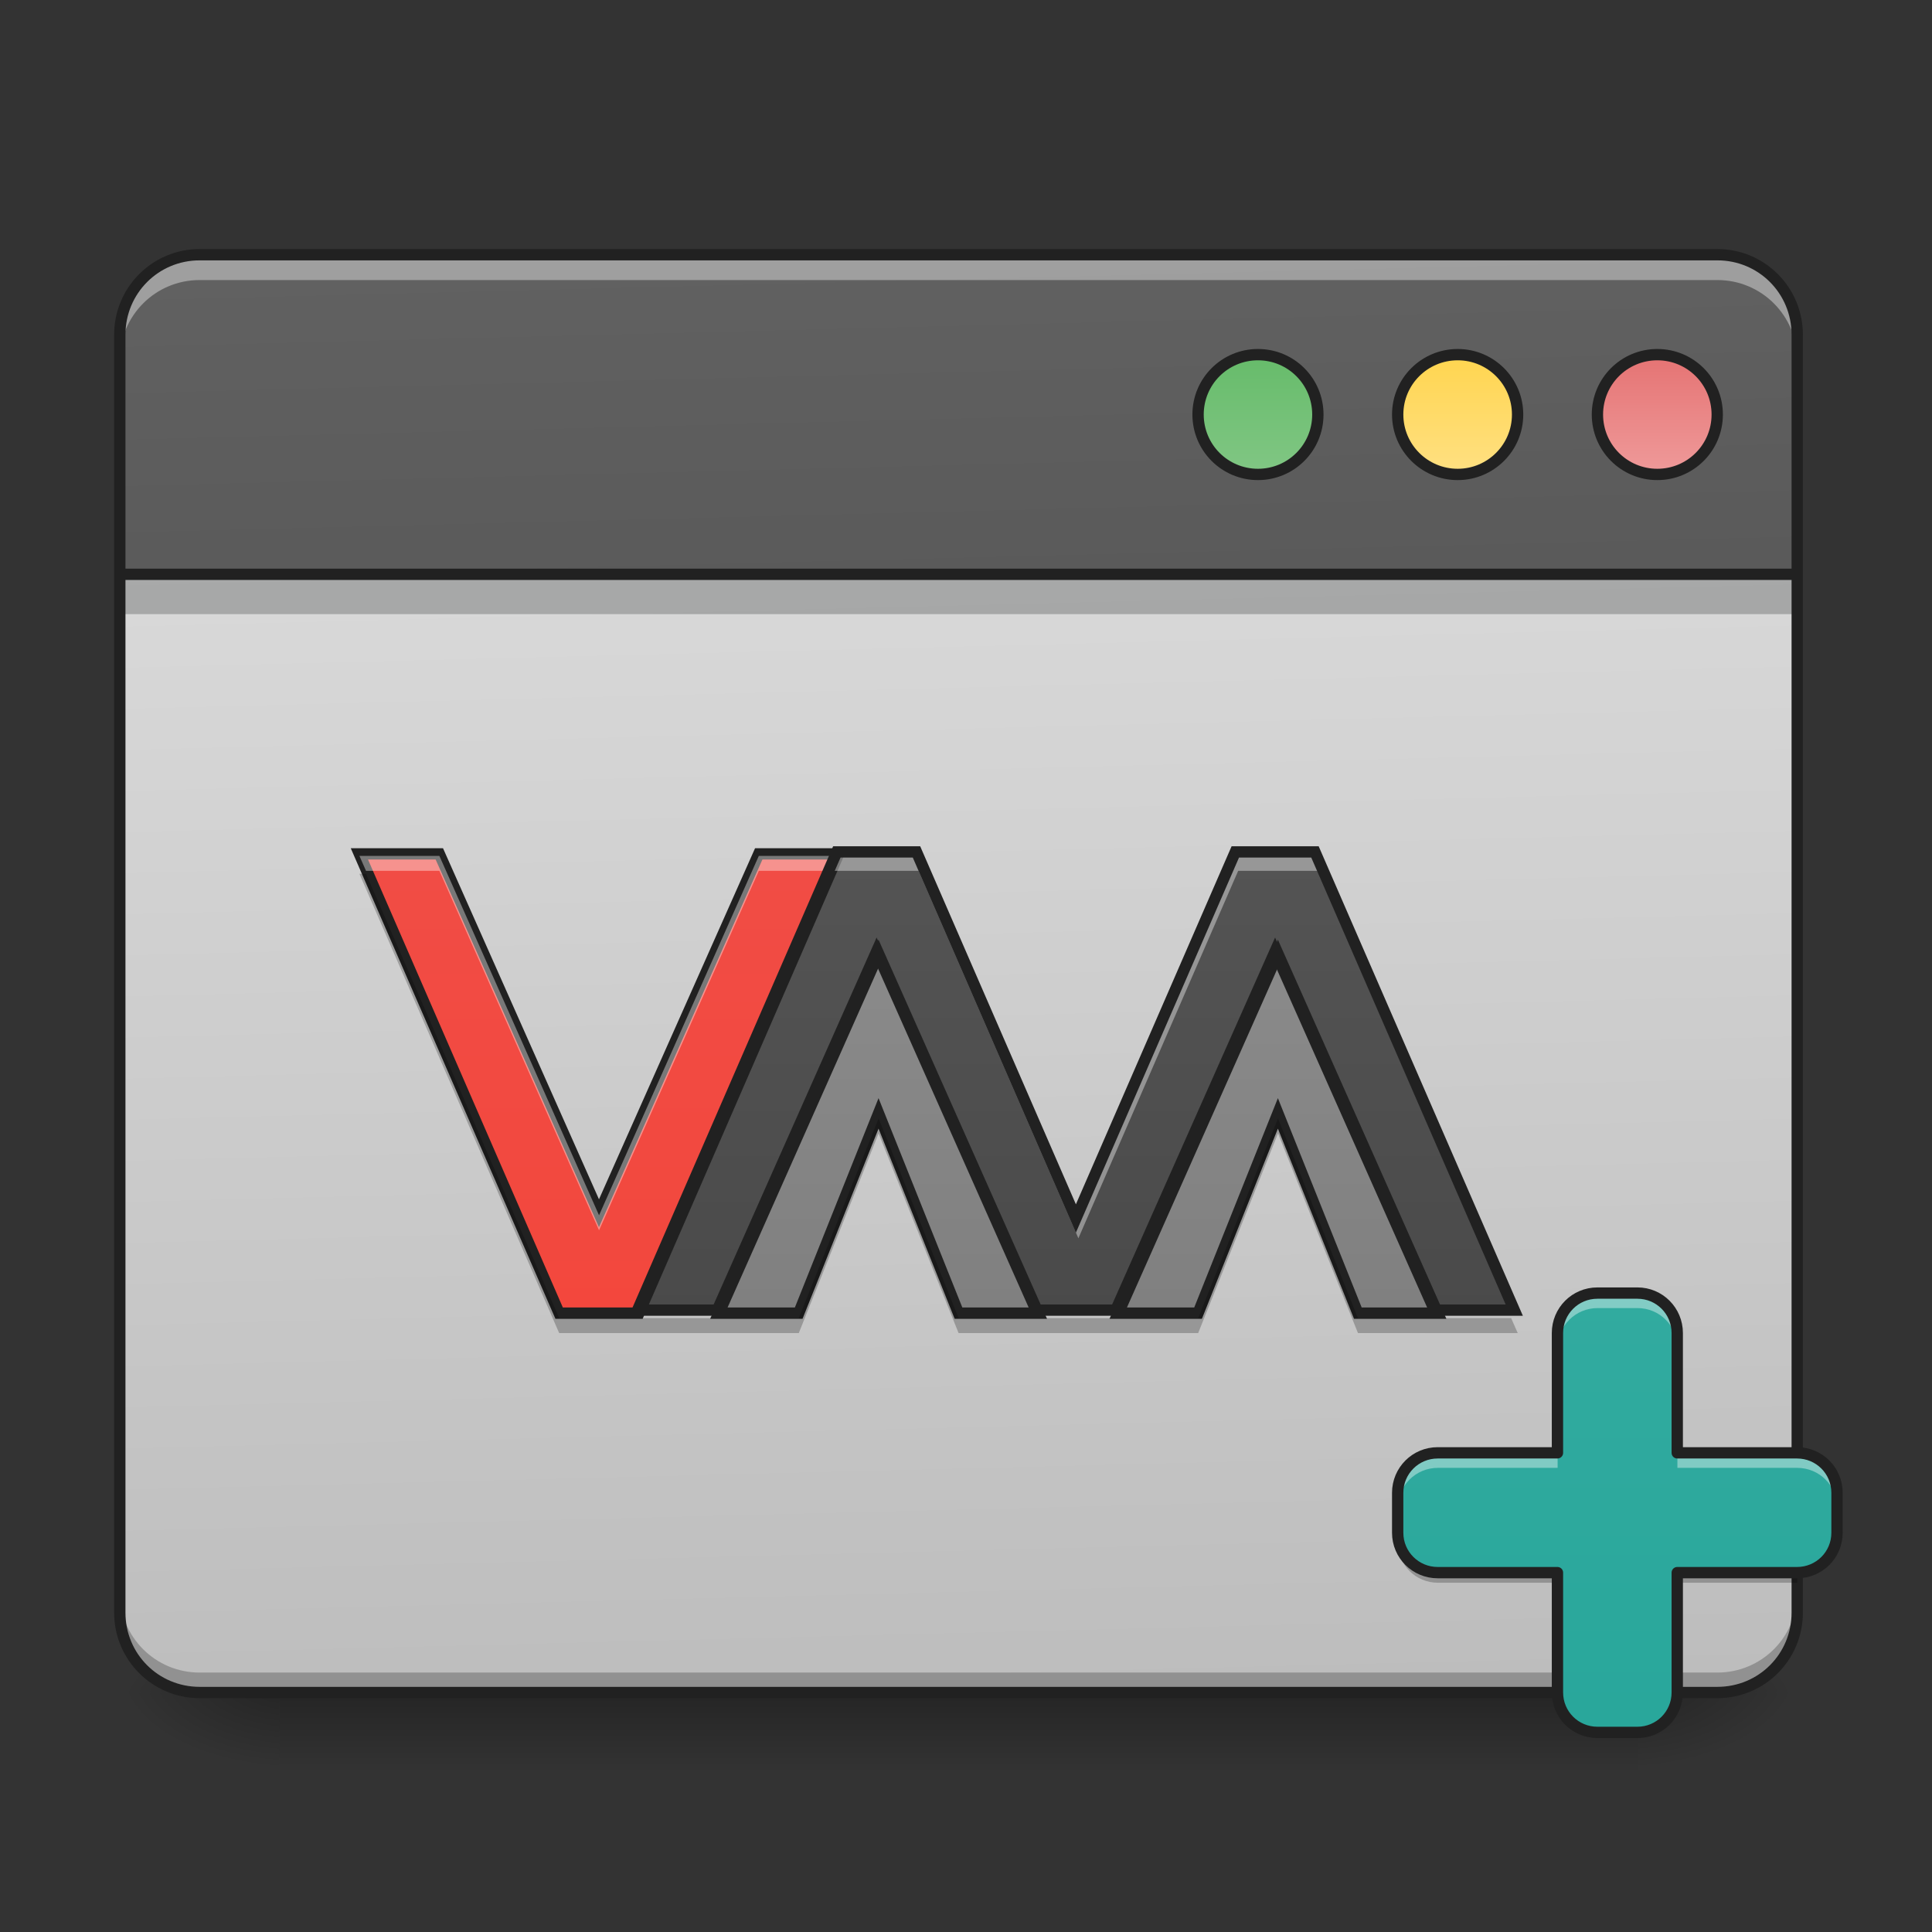 <?xml version="1.0" encoding="UTF-8"?>
<svg xmlns="http://www.w3.org/2000/svg" xmlns:xlink="http://www.w3.org/1999/xlink" width="64px" height="64px" viewBox="0 0 64 64" version="1.1">
<rect x="0" y="0" width="64" height="64" fill="#333333" stroke="none"/>
<defs>
<linearGradient id="linear0" gradientUnits="userSpaceOnUse" x1="254" y1="233.5" x2="254" y2="254.667" gradientTransform="matrix(0.125,0,0,0.125,-0,26.878)">
<stop offset="0" style="stop-color:rgb(0%,0%,0%);stop-opacity:0.275;"/>
<stop offset="1" style="stop-color:rgb(0%,0%,0%);stop-opacity:0;"/>
</linearGradient>
<radialGradient id="radial0" gradientUnits="userSpaceOnUse" cx="450.909" cy="189.579" fx="450.909" fy="189.579" r="21.167" gradientTransform="matrix(0,-0.156,-0.281,-0,106.907,127.191)">
<stop offset="0" style="stop-color:rgb(0%,0%,0%);stop-opacity:0.314;"/>
<stop offset="0.222" style="stop-color:rgb(0%,0%,0%);stop-opacity:0.275;"/>
<stop offset="1" style="stop-color:rgb(0%,0%,0%);stop-opacity:0;"/>
</radialGradient>
<radialGradient id="radial1" gradientUnits="userSpaceOnUse" cx="450.909" cy="189.579" fx="450.909" fy="189.579" r="21.167" gradientTransform="matrix(-0,0.156,0.281,0,-43.401,-15.055)">
<stop offset="0" style="stop-color:rgb(0%,0%,0%);stop-opacity:0.314;"/>
<stop offset="0.222" style="stop-color:rgb(0%,0%,0%);stop-opacity:0.275;"/>
<stop offset="1" style="stop-color:rgb(0%,0%,0%);stop-opacity:0;"/>
</radialGradient>
<radialGradient id="radial2" gradientUnits="userSpaceOnUse" cx="450.909" cy="189.579" fx="450.909" fy="189.579" r="21.167" gradientTransform="matrix(-0,-0.156,0.281,-0,-43.401,127.191)">
<stop offset="0" style="stop-color:rgb(0%,0%,0%);stop-opacity:0.314;"/>
<stop offset="0.222" style="stop-color:rgb(0%,0%,0%);stop-opacity:0.275;"/>
<stop offset="1" style="stop-color:rgb(0%,0%,0%);stop-opacity:0;"/>
</radialGradient>
<radialGradient id="radial3" gradientUnits="userSpaceOnUse" cx="450.909" cy="189.579" fx="450.909" fy="189.579" r="21.167" gradientTransform="matrix(0,0.156,-0.281,0,106.907,-15.055)">
<stop offset="0" style="stop-color:rgb(0%,0%,0%);stop-opacity:0.314;"/>
<stop offset="0.222" style="stop-color:rgb(0%,0%,0%);stop-opacity:0.275;"/>
<stop offset="1" style="stop-color:rgb(0%,0%,0%);stop-opacity:0;"/>
</radialGradient>
<linearGradient id="linear1" gradientUnits="userSpaceOnUse" x1="306.917" y1="-25.792" x2="305.955" y2="-135.329" gradientTransform="matrix(0.151,0,0,0.435,-11.708,67.283)">
<stop offset="0" style="stop-color:rgb(74.118%,74.118%,74.118%);stop-opacity:1;"/>
<stop offset="1" style="stop-color:rgb(87.843%,87.843%,87.843%);stop-opacity:1;"/>
</linearGradient>
<linearGradient id="linear2" gradientUnits="userSpaceOnUse" x1="306.917" y1="-25.792" x2="305.955" y2="-135.329" gradientTransform="matrix(0.151,0,0,0.435,-11.708,67.283)">
<stop offset="0" style="stop-color:rgb(74.118%,74.118%,74.118%);stop-opacity:1;"/>
<stop offset="1" style="stop-color:rgb(87.843%,87.843%,87.843%);stop-opacity:1;"/>
</linearGradient>
<linearGradient id="linear3" gradientUnits="userSpaceOnUse" x1="254" y1="233.5" x2="254" y2="-147.5" gradientTransform="matrix(0.125,0,0,0.125,0,26.878)">
<stop offset="0" style="stop-color:rgb(45.882%,45.882%,45.882%);stop-opacity:1;"/>
<stop offset="1" style="stop-color:rgb(61.961%,61.961%,61.961%);stop-opacity:1;"/>
</linearGradient>
<linearGradient id="linear4" gradientUnits="userSpaceOnUse" x1="254" y1="233.5" x2="254" y2="-147.5" gradientTransform="matrix(0.125,0,0,0.125,13.23,26.878)">
<stop offset="0" style="stop-color:rgb(45.882%,45.882%,45.882%);stop-opacity:1;"/>
<stop offset="1" style="stop-color:rgb(61.961%,61.961%,61.961%);stop-opacity:1;"/>
</linearGradient>
<linearGradient id="linear5" gradientUnits="userSpaceOnUse" x1="306.917" y1="-25.792" x2="305.955" y2="-135.329" gradientTransform="matrix(0.151,0,0,0.435,-11.708,67.283)">
<stop offset="0" style="stop-color:rgb(25.882%,25.882%,25.882%);stop-opacity:1;"/>
<stop offset="1" style="stop-color:rgb(38.039%,38.039%,38.039%);stop-opacity:1;"/>
</linearGradient>
<linearGradient id="linear6" gradientUnits="userSpaceOnUse" x1="306.917" y1="-25.792" x2="305.955" y2="-135.329" gradientTransform="matrix(0.151,0,0,0.435,-11.708,67.283)">
<stop offset="0" style="stop-color:rgb(25.882%,25.882%,25.882%);stop-opacity:1;"/>
<stop offset="1" style="stop-color:rgb(38.039%,38.039%,38.039%);stop-opacity:1;"/>
</linearGradient>
<linearGradient id="linear7" gradientUnits="userSpaceOnUse" x1="349.25" y1="-158.083" x2="349.25" y2="-115.75" gradientTransform="matrix(0.75,0,0,0.75,71.438,-2.479)">
<stop offset="0" style="stop-color:rgb(40%,73.333%,41.569%);stop-opacity:1;"/>
<stop offset="1" style="stop-color:rgb(50.588%,78.039%,51.765%);stop-opacity:1;"/>
</linearGradient>
<linearGradient id="linear8" gradientUnits="userSpaceOnUse" x1="349.25" y1="-158.083" x2="349.25" y2="-115.75" gradientTransform="matrix(0.75,0,0,0.75,124.354,-2.479)">
<stop offset="0" style="stop-color:rgb(100%,83.529%,30.98%);stop-opacity:1;"/>
<stop offset="1" style="stop-color:rgb(100%,87.843%,50.98%);stop-opacity:1;"/>
</linearGradient>
<linearGradient id="linear9" gradientUnits="userSpaceOnUse" x1="349.25" y1="-158.083" x2="349.25" y2="-115.75" gradientTransform="matrix(0.75,0,0,0.75,177.271,-2.479)">
<stop offset="0" style="stop-color:rgb(89.804%,45.098%,45.098%);stop-opacity:1;"/>
<stop offset="1" style="stop-color:rgb(93.725%,60.392%,60.392%);stop-opacity:1;"/>
</linearGradient>
<linearGradient id="linear10" gradientUnits="userSpaceOnUse" x1="158.75" y1="233.5" x2="158.75" y2="-147.5" gradientTransform="matrix(0.125,0,0,0.125,0,26.878)">
<stop offset="0" style="stop-color:rgb(95.686%,26.275%,21.176%);stop-opacity:1;"/>
<stop offset="1" style="stop-color:rgb(93.725%,32.549%,31.373%);stop-opacity:1;"/>
</linearGradient>
<linearGradient id="linear11" gradientUnits="userSpaceOnUse" x1="1160" y1="1695.118" x2="1160" y2="255.118" gradientTransform="matrix(0.033,0,0,0.033,0,0)">
<stop offset="0" style="stop-color:rgb(25.882%,25.882%,25.882%);stop-opacity:1;"/>
<stop offset="1" style="stop-color:rgb(38.039%,38.039%,38.039%);stop-opacity:1;"/>
</linearGradient>
<linearGradient id="linear12" gradientUnits="userSpaceOnUse" x1="1600" y1="1935.118" x2="1600" y2="55.118" gradientTransform="matrix(0.033,0,0,0.033,1.323,-2.646)">
<stop offset="0" style="stop-color:rgb(14.902%,65.098%,60.392%);stop-opacity:1;"/>
<stop offset="1" style="stop-color:rgb(30.196%,71.373%,67.451%);stop-opacity:1;"/>
</linearGradient>
</defs>
<g id="surface1">
<path style=" stroke:none;fill-rule:nonzero;fill:url(#linear0);" d="M 9.262 56.066 L 54.246 56.066 L 54.246 58.715 L 9.262 58.715 Z M 9.262 56.066 "/>
<path style=" stroke:none;fill-rule:nonzero;fill:url(#radial0);" d="M 54.246 56.066 L 59.535 56.066 L 59.535 53.422 L 54.246 53.422 Z M 54.246 56.066 "/>
<path style=" stroke:none;fill-rule:nonzero;fill:url(#radial1);" d="M 9.262 56.066 L 3.969 56.066 L 3.969 58.715 L 9.262 58.715 Z M 9.262 56.066 "/>
<path style=" stroke:none;fill-rule:nonzero;fill:url(#radial2);" d="M 9.262 56.066 L 3.969 56.066 L 3.969 53.422 L 9.262 53.422 Z M 9.262 56.066 "/>
<path style=" stroke:none;fill-rule:nonzero;fill:url(#radial3);" d="M 54.246 56.066 L 59.535 56.066 L 59.535 58.715 L 54.246 58.715 Z M 54.246 56.066 "/>
<path style=" stroke:none;fill-rule:nonzero;fill:url(#linear1);" d="M 6.613 8.438 L 56.891 8.438 C 58.352 8.438 59.535 9.621 59.535 11.086 L 59.535 53.422 C 59.535 54.883 58.352 56.066 56.891 56.066 L 6.613 56.066 C 5.152 56.066 3.969 54.883 3.969 53.422 L 3.969 11.086 C 3.969 9.621 5.152 8.438 6.613 8.438 Z M 6.613 8.438 "/>
<path style=" stroke:none;fill-rule:nonzero;fill:url(#linear2);" d="M 31.754 8.438 L 31.754 56.066 L 56.891 56.066 C 58.355 56.066 59.535 54.887 59.535 53.422 L 59.535 11.086 C 59.535 9.617 58.355 8.438 56.891 8.438 Z M 31.754 8.438 "/>
<path style=" stroke:none;fill-rule:nonzero;fill:url(#linear3);" d="M 23.816 43.5 L 26.461 43.5 L 29.105 36.883 L 31.754 43.5 L 34.398 43.5 L 29.105 31.59 Z M 23.816 43.5 "/>
<path style=" stroke:none;fill-rule:nonzero;fill:url(#linear4);" d="M 37.047 43.5 L 39.691 43.5 L 42.336 36.883 L 44.984 43.5 L 47.629 43.5 L 42.336 31.59 Z M 37.047 43.5 "/>
<path style=" stroke:none;fill-rule:nonzero;fill:rgb(3.922%,5.098%,5.49%);fill-opacity:0.235;" d="M 3.969 19.023 L 59.535 19.023 L 59.535 20.344 L 3.969 20.344 Z M 3.969 19.023 "/>
<path style=" stroke:none;fill-rule:nonzero;fill:url(#linear5);" d="M 6.613 8.438 C 5.148 8.438 3.969 9.617 3.969 11.086 L 3.969 19.023 L 59.535 19.023 L 59.535 11.086 C 59.535 9.617 58.355 8.438 56.891 8.438 Z M 6.613 8.438 "/>
<path style=" stroke:none;fill-rule:nonzero;fill:rgb(0%,0%,0%);fill-opacity:0.235;" d="M 6.613 56.094 C 5.148 56.094 3.969 54.914 3.969 53.449 L 3.969 52.762 C 3.969 54.227 5.148 55.406 6.613 55.406 L 56.891 55.406 C 58.355 55.406 59.535 54.227 59.535 52.762 L 59.535 53.449 C 59.535 54.914 58.355 56.094 56.891 56.094 Z M 6.613 56.094 "/>
<path style=" stroke:none;fill-rule:nonzero;fill:url(#linear6);" d="M 31.754 8.438 L 31.754 19.023 L 59.535 19.023 L 59.535 11.086 C 59.535 9.617 58.355 8.438 56.891 8.438 Z M 31.754 8.438 "/>
<path style=" stroke:none;fill-rule:nonzero;fill:rgb(100%,100%,100%);fill-opacity:0.392;" d="M 6.613 8.59 C 5.148 8.59 3.969 9.77 3.969 11.238 L 3.969 11.926 C 3.969 10.457 5.148 9.277 6.613 9.277 L 56.891 9.277 C 58.355 9.277 59.535 10.457 59.535 11.926 L 59.535 11.238 C 59.535 9.77 58.355 8.59 56.891 8.59 Z M 6.613 8.59 "/>
<path style=" stroke:none;fill-rule:nonzero;fill:rgb(12.941%,12.941%,12.941%);fill-opacity:1;" d="M 6.613 8.25 C 5.047 8.25 3.781 9.52 3.781 11.086 L 3.781 53.422 C 3.781 54.988 5.047 56.254 6.613 56.254 L 56.891 56.254 C 58.457 56.254 59.723 54.988 59.723 53.422 L 59.723 11.086 C 59.723 9.52 58.457 8.25 56.891 8.25 Z M 6.613 8.625 L 56.891 8.625 C 58.258 8.625 59.348 9.719 59.348 11.086 L 59.348 53.422 C 59.348 54.789 58.258 55.879 56.891 55.879 L 6.613 55.879 C 5.25 55.879 4.156 54.789 4.156 53.422 L 4.156 11.086 C 4.156 9.719 5.25 8.625 6.613 8.625 Z M 6.613 8.625 "/>
<path style="fill-rule:nonzero;fill:url(#linear7);stroke-width:3;stroke-linecap:round;stroke-linejoin:miter;stroke:rgb(12.941%,12.941%,12.941%);stroke-opacity:1;stroke-miterlimit:4;" d="M 333.374 -121.04 C 342.155 -121.04 349.248 -113.947 349.248 -105.167 C 349.248 -96.386 342.155 -89.293 333.374 -89.293 C 324.594 -89.293 317.501 -96.386 317.501 -105.167 C 317.501 -113.947 324.594 -121.04 333.374 -121.04 Z M 333.374 -121.04 " transform="matrix(0.125,0,0,0.125,0,26.878)"/>
<path style="fill-rule:nonzero;fill:url(#linear8);stroke-width:3;stroke-linecap:round;stroke-linejoin:miter;stroke:rgb(12.941%,12.941%,12.941%);stroke-opacity:1;stroke-miterlimit:4;" d="M 386.307 -121.04 C 395.056 -121.04 402.18 -113.947 402.18 -105.167 C 402.18 -96.386 395.056 -89.293 386.307 -89.293 C 377.526 -89.293 370.402 -96.386 370.402 -105.167 C 370.402 -113.947 377.526 -121.04 386.307 -121.04 Z M 386.307 -121.04 " transform="matrix(0.125,0,0,0.125,0,26.878)"/>
<path style="fill-rule:nonzero;fill:url(#linear9);stroke-width:3;stroke-linecap:round;stroke-linejoin:miter;stroke:rgb(12.941%,12.941%,12.941%);stroke-opacity:1;stroke-miterlimit:4;" d="M 439.208 -121.04 C 447.988 -121.04 455.082 -113.947 455.082 -105.167 C 455.082 -96.386 447.988 -89.293 439.208 -89.293 C 430.428 -89.293 423.335 -96.386 423.335 -105.167 C 423.335 -113.947 430.428 -121.04 439.208 -121.04 Z M 439.208 -121.04 " transform="matrix(0.125,0,0,0.125,0,26.878)"/>
<path style="fill:none;stroke-width:3;stroke-linecap:butt;stroke-linejoin:miter;stroke:rgb(12.941%,12.941%,12.941%);stroke-opacity:1;stroke-miterlimit:4;" d="M 31.747 -62.827 L 476.236 -62.827 " transform="matrix(0.125,0,0,0.125,0,26.878)"/>
<path style=" stroke:none;fill-rule:nonzero;fill:url(#linear10);" d="M 11.906 28.285 L 14.555 28.285 L 19.844 40.191 L 25.137 28.285 L 27.785 28.285 L 21.168 43.5 L 18.523 43.5 Z M 11.906 28.285 "/>
<path style=" stroke:none;fill-rule:nonzero;fill:url(#linear11);" d="M 27.785 28.285 L 21.168 43.5 L 23.816 43.5 L 29.105 31.59 L 34.398 43.5 L 37.047 43.5 L 42.336 31.59 L 47.629 43.5 L 50.277 43.5 L 43.66 28.285 L 41.016 28.285 L 35.723 40.457 L 30.43 28.285 Z M 27.785 28.285 "/>
<path style="fill:none;stroke-width:3;stroke-linecap:butt;stroke-linejoin:miter;stroke:rgb(12.941%,12.941%,12.941%);stroke-opacity:1;stroke-miterlimit:4;" d="M 95.241 11.26 L 116.426 11.26 L 158.735 106.501 L 201.075 11.26 L 222.26 11.26 L 169.328 132.967 L 148.173 132.967 Z M 95.241 11.26 " transform="matrix(0.125,0,0,0.125,0,26.878)"/>
<path style=" stroke:none;fill-rule:nonzero;fill:rgb(100%,100%,100%);fill-opacity:0.392;" d="M 11.906 28.352 L 12.125 28.848 L 14.555 28.848 L 19.844 40.754 L 25.137 28.848 L 30.43 28.848 L 35.723 41.02 L 41.016 28.848 L 43.66 28.848 L 50.059 43.566 L 50.277 43.566 L 43.66 28.352 L 41.016 28.352 L 35.723 40.523 L 30.43 28.352 L 25.137 28.352 L 19.844 40.258 L 14.555 28.352 Z M 11.906 28.352 "/>
<path style="fill:none;stroke-width:11.339;stroke-linecap:butt;stroke-linejoin:miter;stroke:rgb(12.941%,12.941%,12.941%);stroke-opacity:1;stroke-miterlimit:4;" d="M 840.038 855.155 L 639.978 1315.15 L 720.049 1315.15 L 879.955 955.066 L 1039.979 1315.15 L 1120.051 1315.15 L 1279.957 955.066 L 1439.981 1315.15 L 1520.052 1315.15 L 1319.992 855.155 L 1240.039 855.155 L 1080.015 1223.151 L 919.991 855.155 Z M 840.038 855.155 " transform="matrix(0.033,0,0,0.033,0,0)"/>
<path style="fill:none;stroke-width:3;stroke-linecap:butt;stroke-linejoin:miter;stroke:rgb(12.941%,12.941%,12.941%);stroke-opacity:1;stroke-miterlimit:4;" d="M 190.513 132.967 L 211.667 132.967 L 232.822 80.034 L 254.007 132.967 L 275.161 132.967 L 232.822 37.695 Z M 190.513 132.967 " transform="matrix(0.125,0,0,0.125,0,26.878)"/>
<path style="fill:none;stroke-width:3;stroke-linecap:butt;stroke-linejoin:miter;stroke:rgb(12.941%,12.941%,12.941%);stroke-opacity:1;stroke-miterlimit:4;" d="M 296.347 132.967 L 317.501 132.967 L 338.655 80.034 L 359.841 132.967 L 380.995 132.967 L 338.655 37.695 Z M 296.347 132.967 " transform="matrix(0.125,0,0,0.125,0,26.878)"/>
<path style=" stroke:none;fill-rule:nonzero;fill:rgb(0%,0%,0%);fill-opacity:0.235;" d="M 11.906 28.945 L 18.523 44.16 L 26.461 44.16 L 29.105 37.547 L 31.754 44.16 L 39.691 44.16 L 42.336 37.547 L 44.984 44.16 L 50.277 44.16 L 50.059 43.664 L 44.984 43.664 L 42.336 37.051 L 39.691 43.664 L 31.754 43.664 L 29.105 37.051 L 26.461 43.664 L 18.523 43.664 L 12.125 28.945 Z M 11.906 28.945 "/>
<path style=" stroke:none;fill-rule:nonzero;fill:url(#linear12);" d="M 52.922 42.836 C 52.188 42.836 51.598 43.426 51.598 44.16 L 51.598 48.129 L 47.629 48.129 C 46.898 48.129 46.305 48.719 46.305 49.453 L 46.305 50.777 C 46.305 51.508 46.898 52.098 47.629 52.098 L 51.598 52.098 L 51.598 56.066 C 51.598 56.801 52.188 57.391 52.922 57.391 L 54.246 57.391 C 54.977 57.391 55.566 56.801 55.566 56.066 L 55.566 52.098 L 59.535 52.098 C 60.27 52.098 60.859 51.508 60.859 50.777 L 60.859 49.453 C 60.859 48.719 60.27 48.129 59.535 48.129 L 55.566 48.129 L 55.566 44.16 C 55.566 43.426 54.977 42.836 54.246 42.836 Z M 52.922 42.836 "/>
<path style=" stroke:none;fill-rule:nonzero;fill:rgb(100%,100%,100%);fill-opacity:0.392;" d="M 52.922 42.836 C 52.188 42.836 51.598 43.426 51.598 44.16 L 51.598 44.656 C 51.598 43.922 52.188 43.332 52.922 43.332 L 54.246 43.332 C 54.977 43.332 55.566 43.922 55.566 44.656 L 55.566 44.16 C 55.566 43.426 54.977 42.836 54.246 42.836 Z M 47.629 48.129 C 46.898 48.129 46.305 48.719 46.305 49.453 L 46.305 49.949 C 46.305 49.215 46.898 48.625 47.629 48.625 L 51.598 48.625 L 51.598 48.129 Z M 55.566 48.129 L 55.566 48.625 L 59.535 48.625 C 60.27 48.625 60.859 49.215 60.859 49.949 L 60.859 49.453 C 60.859 48.719 60.27 48.129 59.535 48.129 Z M 55.566 48.129 "/>
<path style=" stroke:none;fill-rule:nonzero;fill:rgb(0%,0%,0%);fill-opacity:0.235;" d="M 46.305 50.609 L 46.305 51.105 C 46.305 51.84 46.898 52.43 47.629 52.43 L 51.598 52.43 L 51.598 51.934 L 47.629 51.934 C 46.898 51.934 46.305 51.344 46.305 50.609 Z M 55.566 51.934 L 55.566 52.43 L 59.535 52.43 L 59.535 51.934 Z M 51.598 55.902 L 51.598 56.066 L 51.609 56.066 C 51.602 56.012 51.598 55.957 51.598 55.902 Z M 55.566 55.902 C 55.566 55.957 55.562 56.012 55.559 56.066 L 55.566 56.066 Z M 55.566 55.902 "/>
<path style="fill:none;stroke-width:3;stroke-linecap:round;stroke-linejoin:round;stroke:rgb(12.941%,12.941%,12.941%);stroke-opacity:1;stroke-miterlimit:4;" d="M 423.335 127.655 C 417.46 127.655 412.742 132.373 412.742 138.248 L 412.742 169.994 L 380.995 169.994 C 375.152 169.994 370.402 174.713 370.402 180.587 L 370.402 191.18 C 370.402 197.023 375.152 201.741 380.995 201.741 L 412.742 201.741 L 412.742 233.488 C 412.742 239.363 417.46 244.081 423.335 244.081 L 433.927 244.081 C 439.771 244.081 444.489 239.363 444.489 233.488 L 444.489 201.741 L 476.236 201.741 C 482.11 201.741 486.829 197.023 486.829 191.18 L 486.829 180.587 C 486.829 174.713 482.11 169.994 476.236 169.994 L 444.489 169.994 L 444.489 138.248 C 444.489 132.373 439.771 127.655 433.927 127.655 Z M 423.335 127.655 " transform="matrix(0.125,0,0,0.125,0,26.878)"/>
</g>
</svg>
